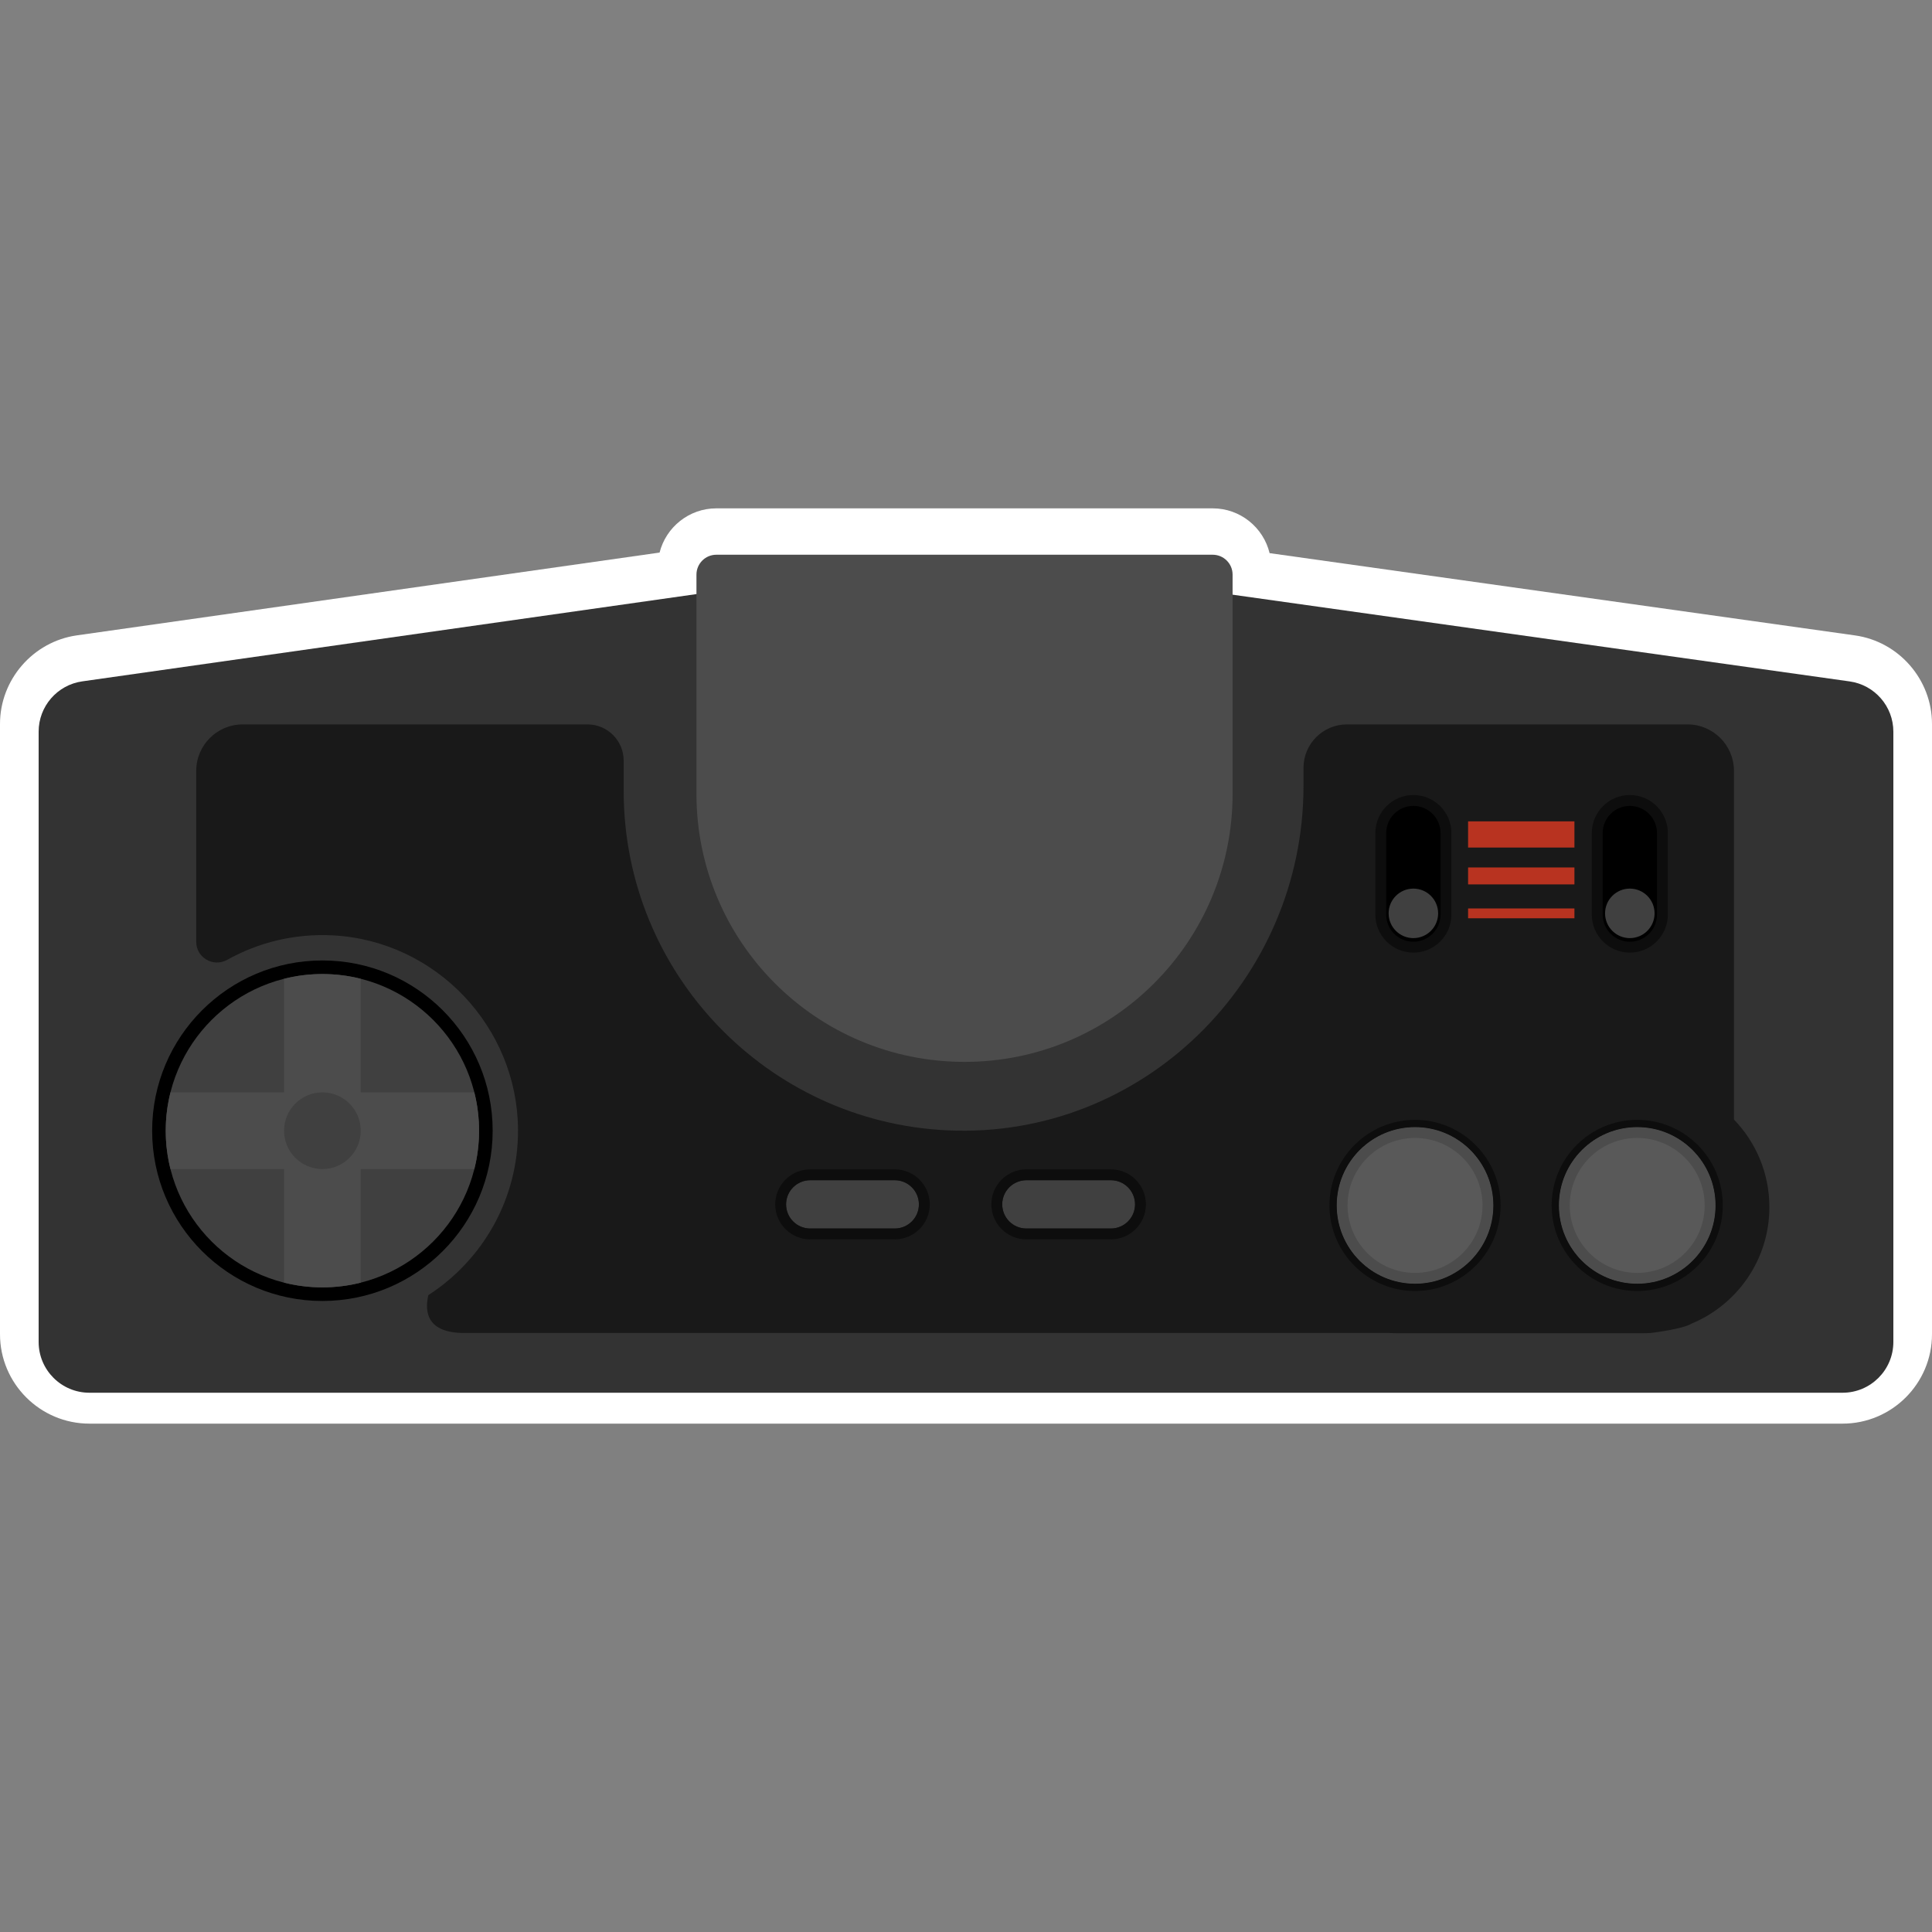 <?xml version="1.0" encoding="UTF-8" standalone="no"?>
<!-- Created with Inkscape (http://www.inkscape.org/) -->

<svg
   xmlns:dc="http://purl.org/dc/elements/1.1/"
   xmlns:cc="http://creativecommons.org/ns#"
   xmlns:rdf="http://www.w3.org/1999/02/22-rdf-syntax-ns#"
   xmlns:svg="http://www.w3.org/2000/svg"
   xmlns="http://www.w3.org/2000/svg"
   xmlns:sodipodi="http://sodipodi.sourceforge.net/DTD/sodipodi-0.dtd"
   xmlns:inkscape="http://www.inkscape.org/namespaces/inkscape"
   id="svg6291"
   version="1.1"
   inkscape:version="0.48.5 r10040"
   width="256"
   height="256"
   xml:space="preserve"
   sodipodi:docname="NEC - PC Engine - TurboGrafx 16_E.svg"
   inkscape:export-filename="/Users/margetts/Desktop/BAXY RetroActive/png_clean/NEC - PC Engine - TurboGrafx 16_E.png"
   inkscape:export-xdpi="90"
   inkscape:export-ydpi="90"><rect width="100%" height="100%" fill="#808080" stroke="none"/><defs
     id="defs6295"><clipPath
       clipPathUnits="userSpaceOnUse"
       id="clipPath6305"><path
         d="M 0,128 128,128 128,0 0,0 0,128 z"
         id="path6307"
         inkscape:connector-curvature="0" /></clipPath></defs><sodipodi:namedview
     pagecolor="#ffffff"
     bordercolor="#666666"
     borderopacity="1"
     objecttolerance="10"
     gridtolerance="10"
     guidetolerance="10"
     inkscape:pageopacity="0"
     inkscape:pageshadow="2"
     inkscape:window-width="1676"
     inkscape:window-height="1005"
     id="namedview6293"
     showgrid="false"
     inkscape:zoom="3.2382812"
     inkscape:cx="128"
     inkscape:cy="128"
     inkscape:window-x="4"
     inkscape:window-y="1"
     inkscape:window-maximized="1"
     inkscape:current-layer="g6299" /><g
     id="g6299"
     inkscape:groupmode="layer"
     inkscape:label="NEC - PC Engine - TurboGrafx 16_E"
     transform="matrix(1.25,0,0,-1.25,0,256)"><g
       id="g6301"
       transform="matrix(1.6,0,0,1.6,0,1.404)"><g
         id="g6303"
         clip-path="url(#clipPath6305)"><g
           id="g6309"
           transform="translate(122.899,85.025)"><path
             d="m 0,0 -38.785,5.451 c -0.411,1.7 -1.945,2.967 -3.77,2.967 l -32.884,0 c -1.811,0 -3.336,-1.248 -3.761,-2.93 l -38.607,-5.485 c -2.903,-0.412 -5.092,-2.934 -5.092,-5.867 l 0,-40.433 c 0,-3.267 2.658,-5.925 5.926,-5.925 l 116.148,0 c 3.268,0 5.926,2.658 5.926,5.925 l 0,40.429 C 5.101,-2.931 2.908,-0.409 0,0"
             style="fill:#ffffff;fill-opacity:1;fill-rule:nonzero;stroke:none"
             id="path6311"
             inkscape:connector-curvature="0" /></g><g
           id="g6313"
           transform="translate(2.56,38.216)"><path
             d="m 0,0 c 0,-1.859 1.507,-3.366 3.366,-3.366 l 116.148,0 c 1.859,0 3.366,1.507 3.366,3.366 l 0,40.428 c 0,1.678 -1.236,3.1 -2.897,3.333 l -41.27,5.8 c -0.155,0.022 -0.312,0.033 -0.468,0.033 l -34.087,0 c -0.159,0 -0.317,-0.011 -0.474,-0.033 L 2.892,43.765 C 1.233,43.529 0,42.109 0,40.433"
             style="fill:#333333;fill-opacity:1;fill-rule:nonzero;stroke:none"
             id="path6315"
             inkscape:connector-curvature="0" /></g><g
           id="g6317"
           transform="translate(117.226,47.148)"><path
             d="m 0,0 c 0,2.254 -0.895,4.299 -2.346,5.802 l 0,23.098 c 0,1.702 -1.38,3.081 -3.081,3.081 l -22.559,0 c -1.591,0 -2.88,-1.289 -2.88,-2.88 l 0,-1.199 c 0,-12.906 -10.697,-23.418 -23.588,-22.816 -11.942,0.558 -21.452,10.416 -21.452,22.495 l 0,2 c 0,1.326 -1.075,2.4 -2.4,2.4 l -22.839,0 c -1.701,0 -3.081,-1.379 -3.081,-3.081 l 0,-11.321 c 0,-1.056 1.134,-1.708 2.056,-1.194 2.057,1.149 4.458,1.753 7.011,1.618 6.812,-0.363 12.23,-6.075 12.253,-12.897 0.015,-4.589 -2.356,-8.622 -5.941,-10.937 -0.263,-1.13 -0.079,-2.508 2.381,-2.508 l 61.261,0 c 0.167,-0.009 0.334,-0.016 0.503,-0.016 l 16.347,0 c 0.169,0 0.336,0.007 0.503,0.016 0,0 2.129,0.259 2.679,0.613 C -2.137,-6.474 0,-3.487 0,0"
             style="fill:#191919;fill-opacity:1;fill-rule:nonzero;stroke:none"
             id="path6319"
             inkscape:connector-curvature="0" /></g><path
           d="m 104.31,70.97 -7.045,0 0,1.736 7.045,0 0,-1.736 z"
           style="fill:#b83320;fill-opacity:1;fill-rule:nonzero;stroke:none"
           id="path6321"
           inkscape:connector-curvature="0" /><path
           d="m 104.31,69.651 -7.045,0 0,-1.122 7.045,0 0,1.122 z"
           style="fill:#b83320;fill-opacity:1;fill-rule:nonzero;stroke:none"
           id="path6323"
           inkscape:connector-curvature="0" /><path
           d="m 104.31,66.284 -7.045,0 0,0.651 7.045,0 0,-0.651 z"
           style="fill:#b83320;fill-opacity:1;fill-rule:nonzero;stroke:none"
           id="path6325"
           inkscape:connector-curvature="0" /><g
           id="g6327"
           transform="translate(80.344,90.37)"><path
             d="m 0,0 -32.884,0 c -0.728,0 -1.318,-0.59 -1.318,-1.318 l 0,-14.522 c 0,-9.809 7.951,-17.76 17.76,-17.76 9.808,0 17.76,7.951 17.76,17.76 l 0,14.522 C 1.318,-0.59 0.728,0 0,0"
             style="fill:#4c4c4c;fill-opacity:1;fill-rule:nonzero;stroke:none"
             id="path6329"
             inkscape:connector-curvature="0" /></g><g
           id="g6331"
           transform="translate(32.64,52.21)"><path
             d="m 0,0 c 0,-6.23 -5.05,-11.28 -11.28,-11.28 -6.23,0 -11.28,5.05 -11.28,11.28 0,6.23 5.05,11.28 11.28,11.28 C -5.05,11.28 0,6.23 0,0"
             style="fill:#000000;fill-opacity:1;fill-rule:nonzero;stroke:none"
             id="path6333"
             inkscape:connector-curvature="0" /></g><g
           id="g6335"
           transform="translate(31.74,52.21)"><path
             d="m 0,0 c 0,-5.733 -4.647,-10.38 -10.38,-10.38 -5.733,0 -10.38,4.647 -10.38,10.38 0,5.733 4.647,10.38 10.38,10.38 C -4.647,10.38 0,5.733 0,0"
             style="fill:#404040;fill-opacity:1;fill-rule:nonzero;stroke:none"
             id="path6337"
             inkscape:connector-curvature="0" /></g><g
           id="g6339"
           transform="translate(23.9,62.276)"><path
             d="M 0,0 C -0.813,0.204 -1.663,0.314 -2.54,0.314 -3.416,0.314 -4.267,0.204 -5.08,0 l 0,-7.526 -7.526,0 c -0.204,-0.813 -0.314,-1.663 -0.314,-2.54 0,-0.876 0.11,-1.727 0.314,-2.54 l 7.526,0 0,-7.526 c 0.813,-0.204 1.664,-0.314 2.54,-0.314 0.877,0 1.727,0.11 2.54,0.314 l 0,7.526 7.526,0 c 0.204,0.813 0.314,1.664 0.314,2.54 0,0.877 -0.11,1.727 -0.314,2.54 L 0,-7.526 0,0 z"
             style="fill:#4c4c4c;fill-opacity:1;fill-rule:nonzero;stroke:none"
             id="path6341"
             inkscape:connector-curvature="0" /></g><g
           id="g6343"
           transform="translate(23.9,52.21)"><path
             d="m 0,0 c 0,-1.403 -1.137,-2.54 -2.54,-2.54 -1.402,0 -2.54,1.137 -2.54,2.54 0,1.403 1.138,2.54 2.54,2.54 C -1.137,2.54 0,1.403 0,0"
             style="fill:#404040;fill-opacity:1;fill-rule:nonzero;stroke:none"
             id="path6345"
             inkscape:connector-curvature="0" /></g><g
           id="g6347"
           transform="translate(98.94,47.26)"><path
             d="m 0,0 c 0,-2.866 -2.324,-5.19 -5.19,-5.19 -2.866,0 -5.19,2.324 -5.19,5.19 0,2.866 2.324,5.19 5.19,5.19 C -2.324,5.19 0,2.866 0,0"
             style="fill:#595959;fill-opacity:1;fill-rule:nonzero;stroke:none"
             id="path6349"
             inkscape:connector-curvature="0" /></g><g
           id="g6351"
           transform="translate(93.75,52.45)"><path
             d="m 0,0 c -2.866,0 -5.19,-2.324 -5.19,-5.19 0,-2.866 2.324,-5.19 5.19,-5.19 2.866,0 5.19,2.324 5.19,5.19 C 5.19,-2.324 2.866,0 0,0 m 0,-0.72 c 2.465,0 4.47,-2.005 4.47,-4.47 0,-2.465 -2.005,-4.47 -4.47,-4.47 -2.465,0 -4.47,2.005 -4.47,4.47 0,2.465 2.005,4.47 4.47,4.47"
             style="fill:#4c4c4c;fill-opacity:1;fill-rule:nonzero;stroke:none"
             id="path6353"
             inkscape:connector-curvature="0" /></g><g
           id="g6355"
           transform="translate(93.75,52.93)"><path
             d="m 0,0 c -3.126,0 -5.67,-2.544 -5.67,-5.67 0,-3.126 2.544,-5.67 5.67,-5.67 3.126,0 5.67,2.544 5.67,5.67 C 5.67,-2.544 3.126,0 0,0 m 0,-0.48 c 2.866,0 5.19,-2.324 5.19,-5.19 0,-2.866 -2.324,-5.19 -5.19,-5.19 -2.866,0 -5.19,2.324 -5.19,5.19 0,2.866 2.324,5.19 5.19,5.19"
             style="fill:#0d0d0d;fill-opacity:1;fill-rule:nonzero;stroke:none"
             id="path6357"
             inkscape:connector-curvature="0" /></g><g
           id="g6359"
           transform="translate(113.66,47.26)"><path
             d="m 0,0 c 0,-2.866 -2.324,-5.19 -5.19,-5.19 -2.866,0 -5.19,2.324 -5.19,5.19 0,2.866 2.324,5.19 5.19,5.19 C -2.324,5.19 0,2.866 0,0"
             style="fill:#595959;fill-opacity:1;fill-rule:nonzero;stroke:none"
             id="path6361"
             inkscape:connector-curvature="0" /></g><g
           id="g6363"
           transform="translate(108.47,52.45)"><path
             d="m 0,0 c -2.866,0 -5.19,-2.324 -5.19,-5.19 0,-2.866 2.324,-5.19 5.19,-5.19 2.866,0 5.19,2.324 5.19,5.19 C 5.19,-2.324 2.866,0 0,0 m 0,-0.72 c 2.465,0 4.47,-2.005 4.47,-4.47 0,-2.465 -2.005,-4.47 -4.47,-4.47 -2.465,0 -4.47,2.005 -4.47,4.47 0,2.465 2.005,4.47 4.47,4.47"
             style="fill:#4c4c4c;fill-opacity:1;fill-rule:nonzero;stroke:none"
             id="path6365"
             inkscape:connector-curvature="0" /></g><g
           id="g6367"
           transform="translate(108.47,52.93)"><path
             d="m 0,0 c -3.126,0 -5.67,-2.544 -5.67,-5.67 0,-3.126 2.544,-5.67 5.67,-5.67 3.126,0 5.67,2.544 5.67,5.67 C 5.67,-2.544 3.126,0 0,0 m 0,-0.48 c 2.866,0 5.19,-2.324 5.19,-5.19 0,-2.866 -2.324,-5.19 -5.19,-5.19 -2.866,0 -5.19,2.324 -5.19,5.19 0,2.866 2.324,5.19 5.19,5.19"
             style="fill:#0d0d0d;fill-opacity:1;fill-rule:nonzero;stroke:none"
             id="path6369"
             inkscape:connector-curvature="0" /></g><g
           id="g6371"
           transform="translate(60.88,47.33)"><path
             d="m 0,0 c 0,-0.884 -0.716,-1.6 -1.6,-1.6 l -5.6,0 c -0.884,0 -1.6,0.716 -1.6,1.6 0,0.884 0.716,1.6 1.6,1.6 l 5.6,0 C -0.716,1.6 0,0.884 0,0"
             style="fill:#404040;fill-opacity:1;fill-rule:nonzero;stroke:none"
             id="path6373"
             inkscape:connector-curvature="0" /></g><g
           id="g6375"
           transform="translate(59.28,49.65)"><path
             d="m 0,0 -5.6,0 c -1.279,0 -2.32,-1.041 -2.32,-2.32 0,-1.279 1.041,-2.32 2.32,-2.32 l 5.6,0 c 1.279,0 2.32,1.041 2.32,2.32 C 2.32,-1.041 1.279,0 0,0 m 0,-0.72 c 0.884,0 1.6,-0.716 1.6,-1.6 0,-0.884 -0.716,-1.6 -1.6,-1.6 l -5.6,0 c -0.884,0 -1.6,0.716 -1.6,1.6 0,0.884 0.716,1.6 1.6,1.6 l 5.6,0"
             style="fill:#0d0d0d;fill-opacity:1;fill-rule:nonzero;stroke:none"
             id="path6377"
             inkscape:connector-curvature="0" /></g><g
           id="g6379"
           transform="translate(75.2,47.33)"><path
             d="m 0,0 c 0,-0.884 -0.716,-1.6 -1.6,-1.6 l -5.6,0 c -0.884,0 -1.6,0.716 -1.6,1.6 0,0.884 0.716,1.6 1.6,1.6 l 5.6,0 C -0.716,1.6 0,0.884 0,0"
             style="fill:#404040;fill-opacity:1;fill-rule:nonzero;stroke:none"
             id="path6381"
             inkscape:connector-curvature="0" /></g><g
           id="g6383"
           transform="translate(73.6,49.65)"><path
             d="m 0,0 -5.6,0 c -1.279,0 -2.32,-1.041 -2.32,-2.32 0,-1.279 1.041,-2.32 2.32,-2.32 l 5.6,0 c 1.279,0 2.32,1.041 2.32,2.32 C 2.32,-1.041 1.279,0 0,0 m 0,-0.72 c 0.884,0 1.6,-0.716 1.6,-1.6 0,-0.884 -0.716,-1.6 -1.6,-1.6 l -5.6,0 c -0.884,0 -1.6,0.716 -1.6,1.6 0,0.884 0.716,1.6 1.6,1.6 l 5.6,0"
             style="fill:#0d0d0d;fill-opacity:1;fill-rule:nonzero;stroke:none"
             id="path6385"
             inkscape:connector-curvature="0" /></g><g
           id="g6387"
           transform="translate(95.8,66.53)"><path
             d="m 0,0 c 0,-1.193 -0.967,-2.16 -2.16,-2.16 -1.193,0 -2.16,0.967 -2.16,2.16 l 0,5.4 c 0,1.193 0.967,2.16 2.16,2.16 C -0.967,7.56 0,6.593 0,5.4 L 0,0 z"
             style="fill:#000000;fill-opacity:1;fill-rule:nonzero;stroke:none"
             id="path6389"
             inkscape:connector-curvature="0" /></g><g
           id="g6391"
           transform="translate(93.64,73.73)"><path
             d="m 0,0 c -0.993,0 -1.8,-0.807 -1.8,-1.8 l 0,-5.4 c 0,-0.993 0.807,-1.8 1.8,-1.8 0.993,0 1.8,0.807 1.8,1.8 l 0,5.4 C 1.8,-0.807 0.993,0 0,0 m 0,-9.72 c -1.39,0 -2.52,1.131 -2.52,2.52 l 0,5.4 c 0,1.389 1.13,2.52 2.52,2.52 1.39,0 2.52,-1.131 2.52,-2.52 l 0,-5.4 C 2.52,-8.589 1.39,-9.72 0,-9.72"
             style="fill:#0d0d0d;fill-opacity:1;fill-rule:nonzero;stroke:none"
             id="path6393"
             inkscape:connector-curvature="0" /></g><g
           id="g6395"
           transform="translate(95.28,66.61)"><path
             d="m 0,0 c 0,-0.906 -0.734,-1.64 -1.64,-1.64 -0.906,0 -1.64,0.734 -1.64,1.64 0,0.906 0.734,1.64 1.64,1.64 C -0.734,1.64 0,0.906 0,0"
             style="fill:#404040;fill-opacity:1;fill-rule:nonzero;stroke:none"
             id="path6397"
             inkscape:connector-curvature="0" /></g><g
           id="g6399"
           transform="translate(110.14,66.53)"><path
             d="m 0,0 c 0,-1.193 -0.967,-2.16 -2.16,-2.16 -1.193,0 -2.16,0.967 -2.16,2.16 l 0,5.4 c 0,1.193 0.967,2.16 2.16,2.16 C -0.967,7.56 0,6.593 0,5.4 L 0,0 z"
             style="fill:#000000;fill-opacity:1;fill-rule:nonzero;stroke:none"
             id="path6401"
             inkscape:connector-curvature="0" /></g><g
           id="g6403"
           transform="translate(107.98,73.73)"><path
             d="m 0,0 c -0.993,0 -1.8,-0.807 -1.8,-1.8 l 0,-5.4 c 0,-0.993 0.807,-1.8 1.8,-1.8 0.993,0 1.8,0.807 1.8,1.8 l 0,5.4 C 1.8,-0.807 0.993,0 0,0 m 0,-9.72 c -1.39,0 -2.52,1.131 -2.52,2.52 l 0,5.4 c 0,1.389 1.13,2.52 2.52,2.52 1.39,0 2.52,-1.131 2.52,-2.52 l 0,-5.4 C 2.52,-8.589 1.39,-9.72 0,-9.72"
             style="fill:#0d0d0d;fill-opacity:1;fill-rule:nonzero;stroke:none"
             id="path6405"
             inkscape:connector-curvature="0" /></g><g
           id="g6407"
           transform="translate(109.62,66.61)"><path
             d="m 0,0 c 0,-0.906 -0.734,-1.64 -1.64,-1.64 -0.906,0 -1.64,0.734 -1.64,1.64 0,0.906 0.734,1.64 1.64,1.64 C -0.734,1.64 0,0.906 0,0"
             style="fill:#404040;fill-opacity:1;fill-rule:nonzero;stroke:none"
             id="path6409"
             inkscape:connector-curvature="0" /></g></g></g></g></svg>
